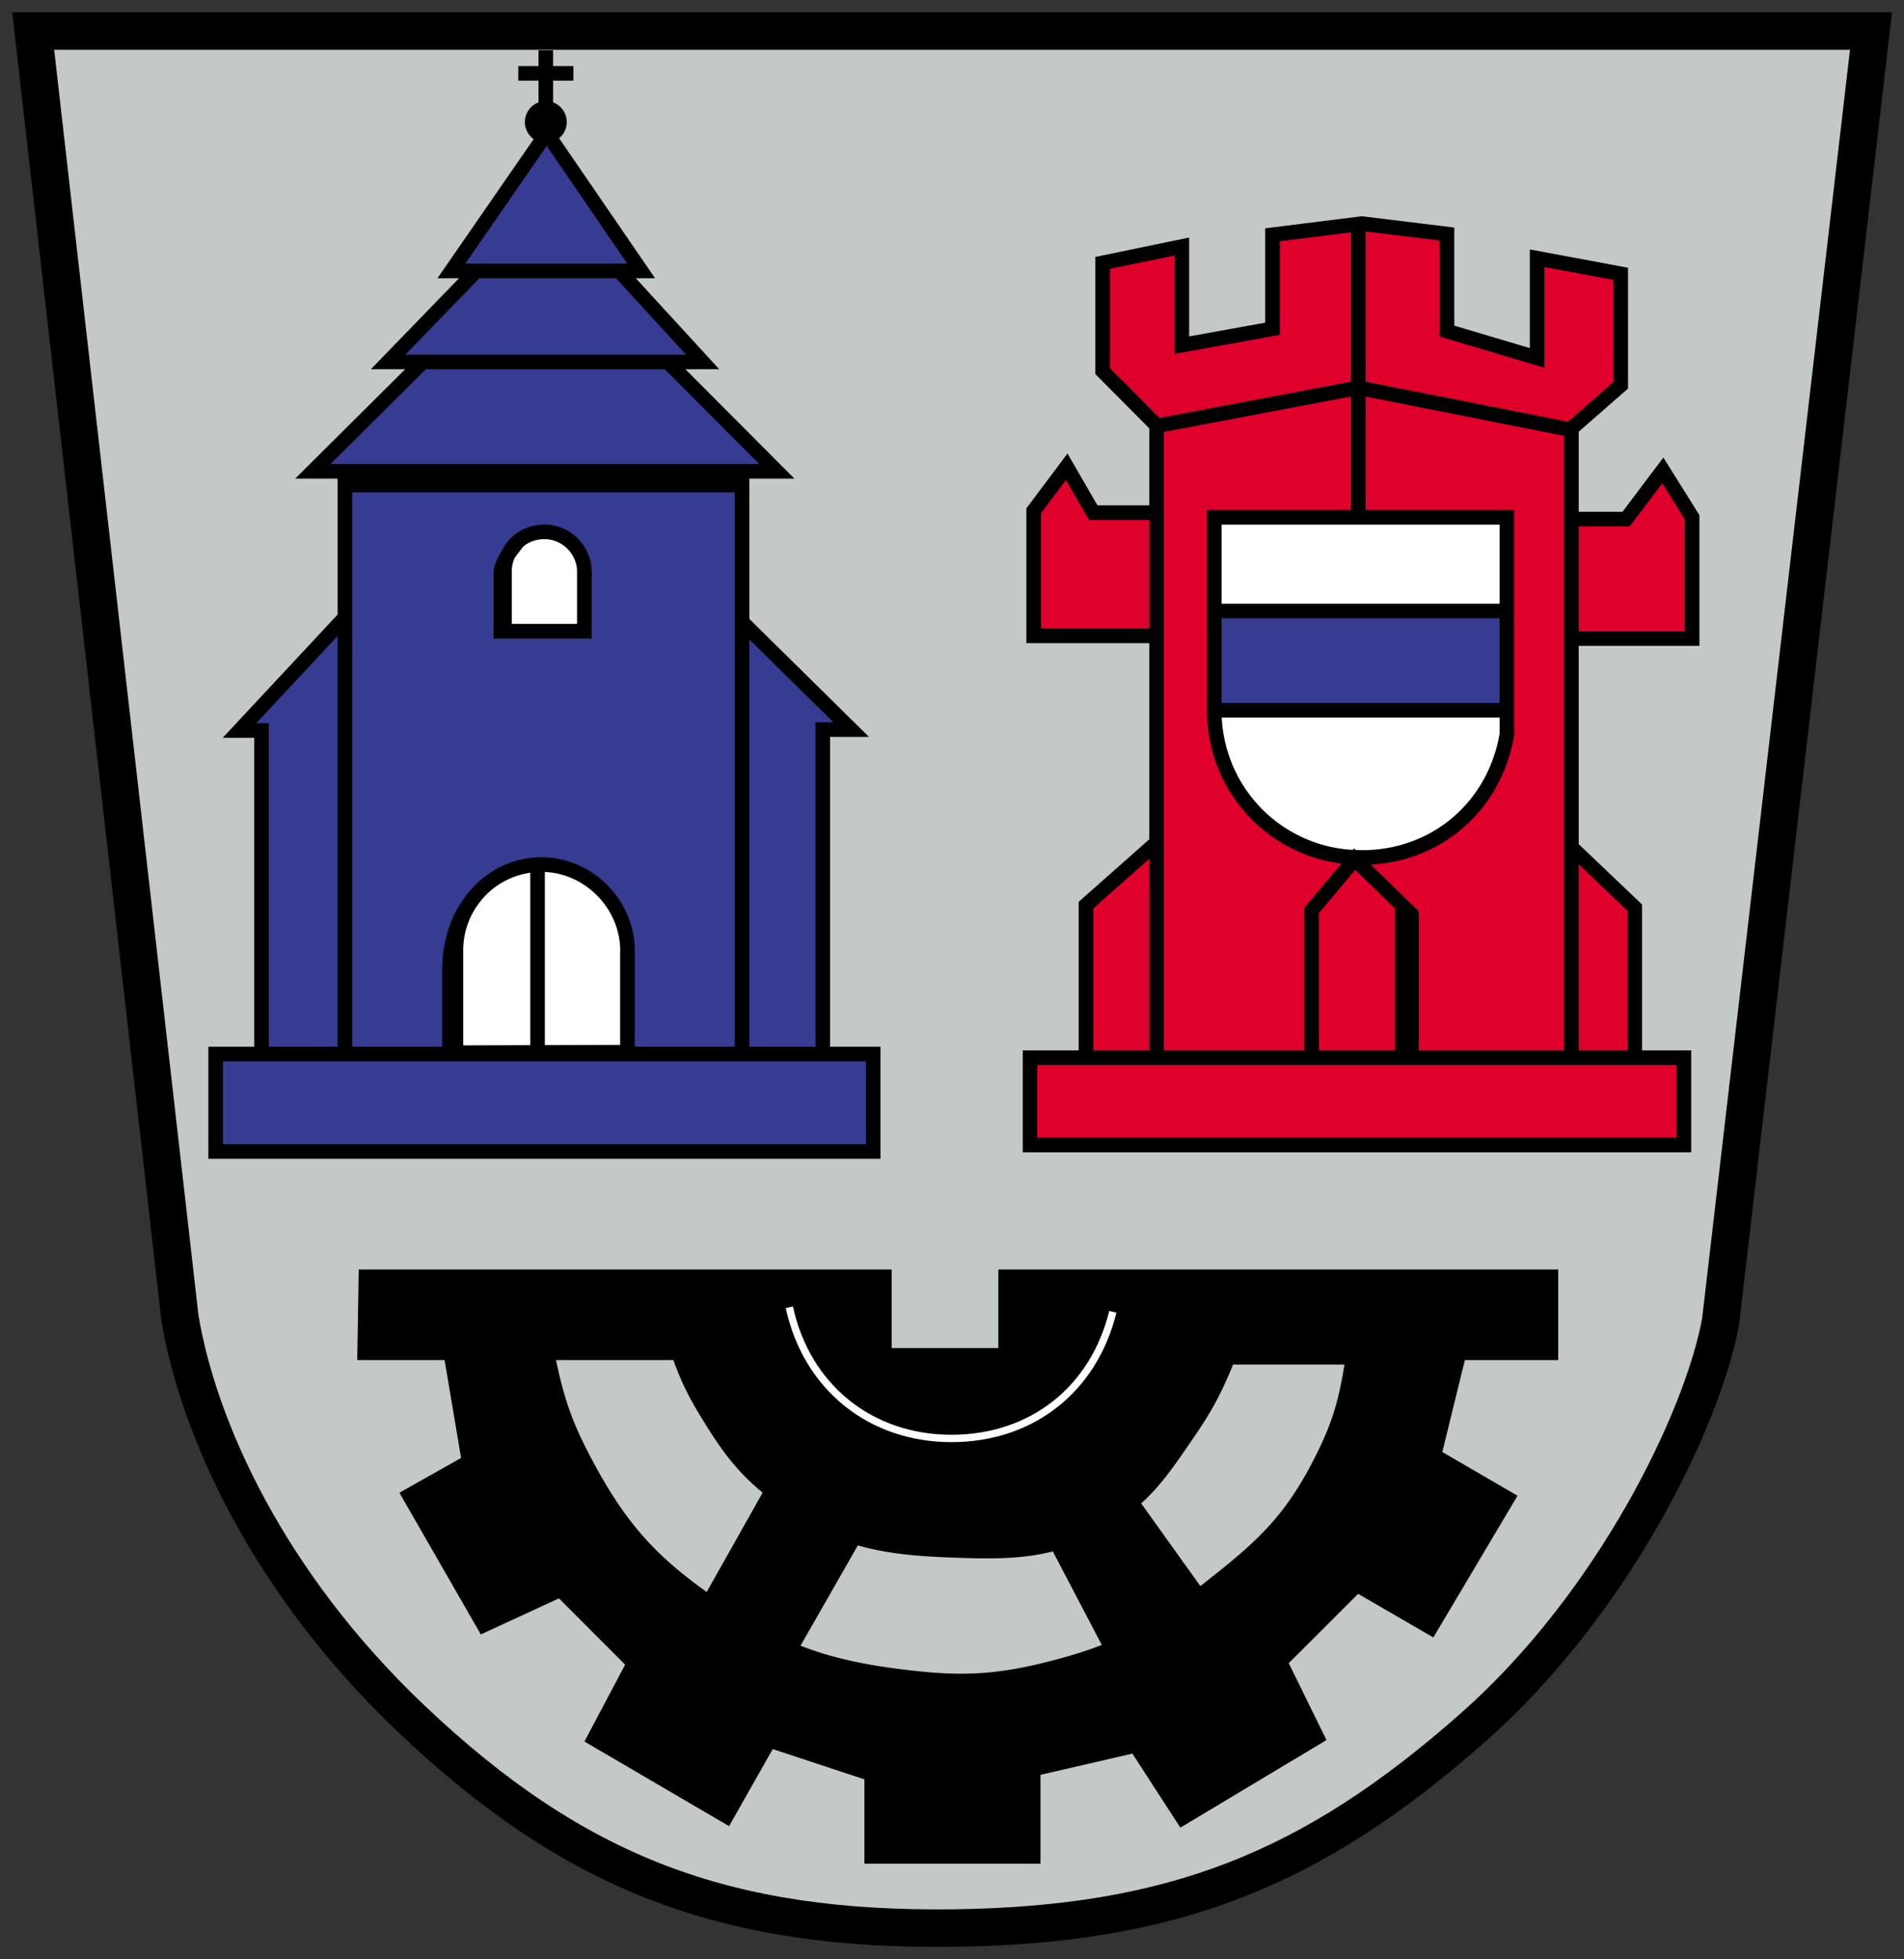 <svg xmlns="http://www.w3.org/2000/svg" width="539.646" height="555.236"><rect width="100%" height="100%" fill="#333333" stroke="none"/><path d="M39.634 36.594h69.303l-5.671 48.66c-.693 3.742-4.067 10.63-9.268 15.249-6.149 5.458-11.429 7.508-19.644 7.623-8.554.108-14.265-2-20.473-7.902-5.393-5.127-8.022-10.95-8.713-15.11l-5.534-48.52z" style="fill:#c3c9c6;fill-opacity:1;fill-rule:nonzero;stroke:none" transform="matrix(7.516 0 0 7.516 -288.512 -266.26)"/><path d="M184.783 63.403h55.502l-4.542-38.885c-.554-2.99-3.257-8.495-7.423-12.186-4.924-4.362-9.152-6-15.73-6.092-6.852-.086-11.426 1.598-16.397 6.315-4.32 4.097-6.425 8.75-6.979 12.075l-4.431 38.773z" style="fill:none;stroke:#000;stroke-width:1.13;stroke-linecap:butt;stroke-linejoin:miter;stroke-miterlimit:3.864;stroke-opacity:1;stroke-dasharray:none" transform="matrix(9.385 0 0 -9.405 -1724.78 605.108)"/><path d="m80.125 45.293 2.78-.515.104 3.66 3.396-.773.052-3.351 3.296-.518 3.292.518v3.66l3.295.93.052-3.766 3.037.618.05 4.179-1.852 1.651.05 3.402h1.957l1.442-1.855 1.079 1.754.052 4.537-4.478.053v8.255l2.317 2.01-.052 5.52 1.853.104-.05 3.196-24.501.104v-3.403l2.11-.052v-5.726l2.676-2.218-.103-7.944-4.53-.052-.102-4.694 1.236-1.6 1.028 1.703 2.368-.103.051-3.095-2.058-2.115.154-4.074" style="fill:#df002c;fill-opacity:1;fill-rule:nonzero;stroke:none" transform="matrix(7.516 0 0 7.516 -288.512 -266.26)"/><path d="m58.932 40.401-3.548 5.258h.759l-2.974 3.263.986.117-3.784 4.143.995.118.058 5.432-3.901 4.144.694.058.058 12.145-1.568.167-.06 3.508 24.639.057-.06-3.625-1.628-.057-.058-12.253h.926l-4.016-3.852v-5.96h1.16l-3.841-4.083 1.11-.059-3.032-3.322h.702l-3.617-5.199" style="fill:#353c91;fill-opacity:1;fill-rule:nonzero;stroke:none" transform="matrix(7.516 0 0 7.516 -288.512 -266.26)"/><path d="M84.175 54.928H95.21v8.179c-.475 2.845-2.868 4.78-5.741 4.643-2.974-.14-5.266-2.527-5.293-5.508v-7.314M57.41 59.226h3.009v-2.323a1.516 1.516 0 0 0-1.625-1.42 1.477 1.477 0 0 0-1.384 1.385v2.358m-1.834 15.892V71.32a3.23 3.23 0 0 1 3.079-3.292c1.857-.09 3.46 1.5 3.389 3.362v3.708l-6.468.02z" style="fill:#fff;fill-opacity:1;fill-rule:nonzero;stroke:none" transform="matrix(7.516 0 0 7.516 -288.512 -266.26)"/><path d="M197.55 32.618v3.035a2.583 2.583 0 0 0 2.466 2.63c1.487.073 2.77-1.198 2.713-2.686v-2.963l-5.179-.016z" style="fill:none;stroke:#000;stroke-width:.44;stroke-linecap:butt;stroke-linejoin:miter;stroke-miterlimit:3.864;stroke-opacity:1;stroke-dasharray:none" transform="matrix(9.385 0 0 -9.405 -1724.78 605.108)"/><path d="M84.28 62.172h10.789v-3.743h-10.79v3.743z" style="fill:#353c91;fill-opacity:1;fill-rule:nonzero;stroke:none" transform="matrix(7.516 0 0 7.516 -288.512 -266.26)"/><path d="M51.914 83.294H72.01v2.962h4.023v-2.962h21.113v3.416h-3.52l-.85 3.465 2.835 1.65-3.173 5.343-2.835-1.644-2.618 2.615 1.422 2.899-5.509 3.302-1.809-2.792-3.466.801v3.351h-6.64v-3.181l-3.457-1.141-1.647 2.906-5.453-3.191 1.534-2.898-2.496-2.5-2.946 1.36-3.07-5.343 2.326-1.311-.622-3.691h4.2c.332 1.568.654 2.447 1.413 3.86 1.309 2.437 2.493 3.68 4.775 5.238 2.345 1.6 3.995 2.201 6.808 2.557 2.242.287 3.6.234 5.784-.34 2.435-.638 3.755-1.406 5.735-2.962 1.827-1.435 2.895-2.377 3.975-4.436.715-1.364 1.001-2.226 1.245-3.749h-4.201c-.46 1.12-.79 1.732-1.47 2.729-1.037 1.517-1.665 2.472-3.24 3.416-2.009 1.205-3.556 1.218-5.896 1.133-2.633-.094-4.333-.393-6.47-1.935-1.44-1.037-2.096-1.888-3.014-3.406a10.82 10.82 0 0 1-1.017-2.105H51.858l.056-3.416" style="fill:#000;fill-opacity:1;fill-rule:evenodd;stroke:none" transform="matrix(7.516 0 0 7.516 -288.512 -266.26)"/><path d="m67.462 91.146-2.721 4.832 3.521 2.047 2.665-4.662-3.465-2.217m10.332 2.217 2.383 4.55 3.805-2.219-2.892-4.04-3.296 1.71" style="fill:#000;fill-opacity:1;fill-rule:nonzero;stroke:none" transform="matrix(7.516 0 0 7.516 -288.512 -266.26)"/><path d="M200.264 62.822v-1.69m-.831.997h1.663" style="fill:none;stroke:#000;stroke-width:.44;stroke-linecap:butt;stroke-linejoin:miter;stroke-miterlimit:3.864;stroke-opacity:1;stroke-dasharray:none" transform="matrix(9.385 0 0 -9.405 -1724.78 605.108)"/><path d="M58.412 40.026a.554.554 0 1 1 1.108-.001.554.554 0 0 1-1.108.001z" style="fill:#000;fill-opacity:1;fill-rule:nonzero;stroke:none" transform="matrix(7.516 0 0 7.516 -288.512 -266.26)"/><path d="M199.821 60.66a.443.443 0 1 0 .887.001.443.443 0 0 0-.887 0z" style="fill:none;stroke:#000;stroke-width:.377;stroke-linecap:butt;stroke-linejoin:miter;stroke-miterlimit:3.864;stroke-opacity:1;stroke-dasharray:none" transform="matrix(9.385 0 0 -9.405 -1724.78 605.108)"/><path d="m200.292 60.329-2.88-4.155h5.733l-2.853 4.155zm-2.103-4.128-2.687-2.768H205l-2.52 2.741m-5.928-2.741-3.323-3.297h14.013l-3.267 3.27m-9.778-20.829v17.145h11.994v-17.2m3.96.055h-19.858v-2.936h19.858v2.936zm-19.858 0zm9.722.028v5.679m-8.337-5.679v9.721h-.665l3.158 3.38m12.02-.11 3.295-3.242h-.858v-9.72m-9.61 12.684h2.409v1.856a1.213 1.213 0 0 1-1.301 1.135c-.61-.049-1.06-.5-1.108-1.107v-1.884zm-.112-.222v1.883c0 .444.24.664.499 1.025m-2.05-15.315v2.492c.004.283.023.444.083.72.135.609.302.955.693 1.44m20.578-4.819v19l-1.628 1.634v3.261l2.392.494v-2.973l2.737.494v2.832l2.698.337 2.572-.314v-2.925l2.721-.808v3.004l2.526-.47V52.73l-1.49-1.301V32.4m0 6.409 1.914-1.82v-4.542m-8.35 25.166V48.78m-6.148 2.714 6.149 1.163 6.453-1.274m.028-2.686h1.606l1.108 1.468.886-1.413v-3.656h-3.6m-10.83 3.656h8.836v-6.536c-.38-2.273-2.296-3.82-4.598-3.71a4.415 4.415 0 0 0-4.238 4.401v5.845zm-.027-2.824h8.863m-8.808-2.992h8.78m-10.552 5.955h-1.912l-.802 1.384-.998-1.328v-3.768h3.656m.056-6.231-2.132-1.883V32.55m9.831-.055v4.292l-1.716 1.663-1.303-1.55v-4.433m11.246 0h-19.747v-2.63h19.747v2.63zm-19.747 0zm11.243 4.487V32.55" style="fill:none;stroke:#000;stroke-width:.44;stroke-linecap:butt;stroke-linejoin:miter;stroke-miterlimit:3.864;stroke-opacity:1;stroke-dasharray:none" transform="matrix(9.385 0 0 -9.405 -1724.78 605.108)"/><path d="M207.619 24.947c.52-2.404 2.452-3.959 4.91-3.953 2.41.005 4.283 1.476 4.859 3.817" style="fill:none;stroke:#fff;stroke-width:.222;stroke-linecap:butt;stroke-linejoin:miter;stroke-miterlimit:3.864;stroke-opacity:1;stroke-dasharray:none" transform="matrix(9.385 0 0 -9.405 -1724.78 605.108)"/></svg>